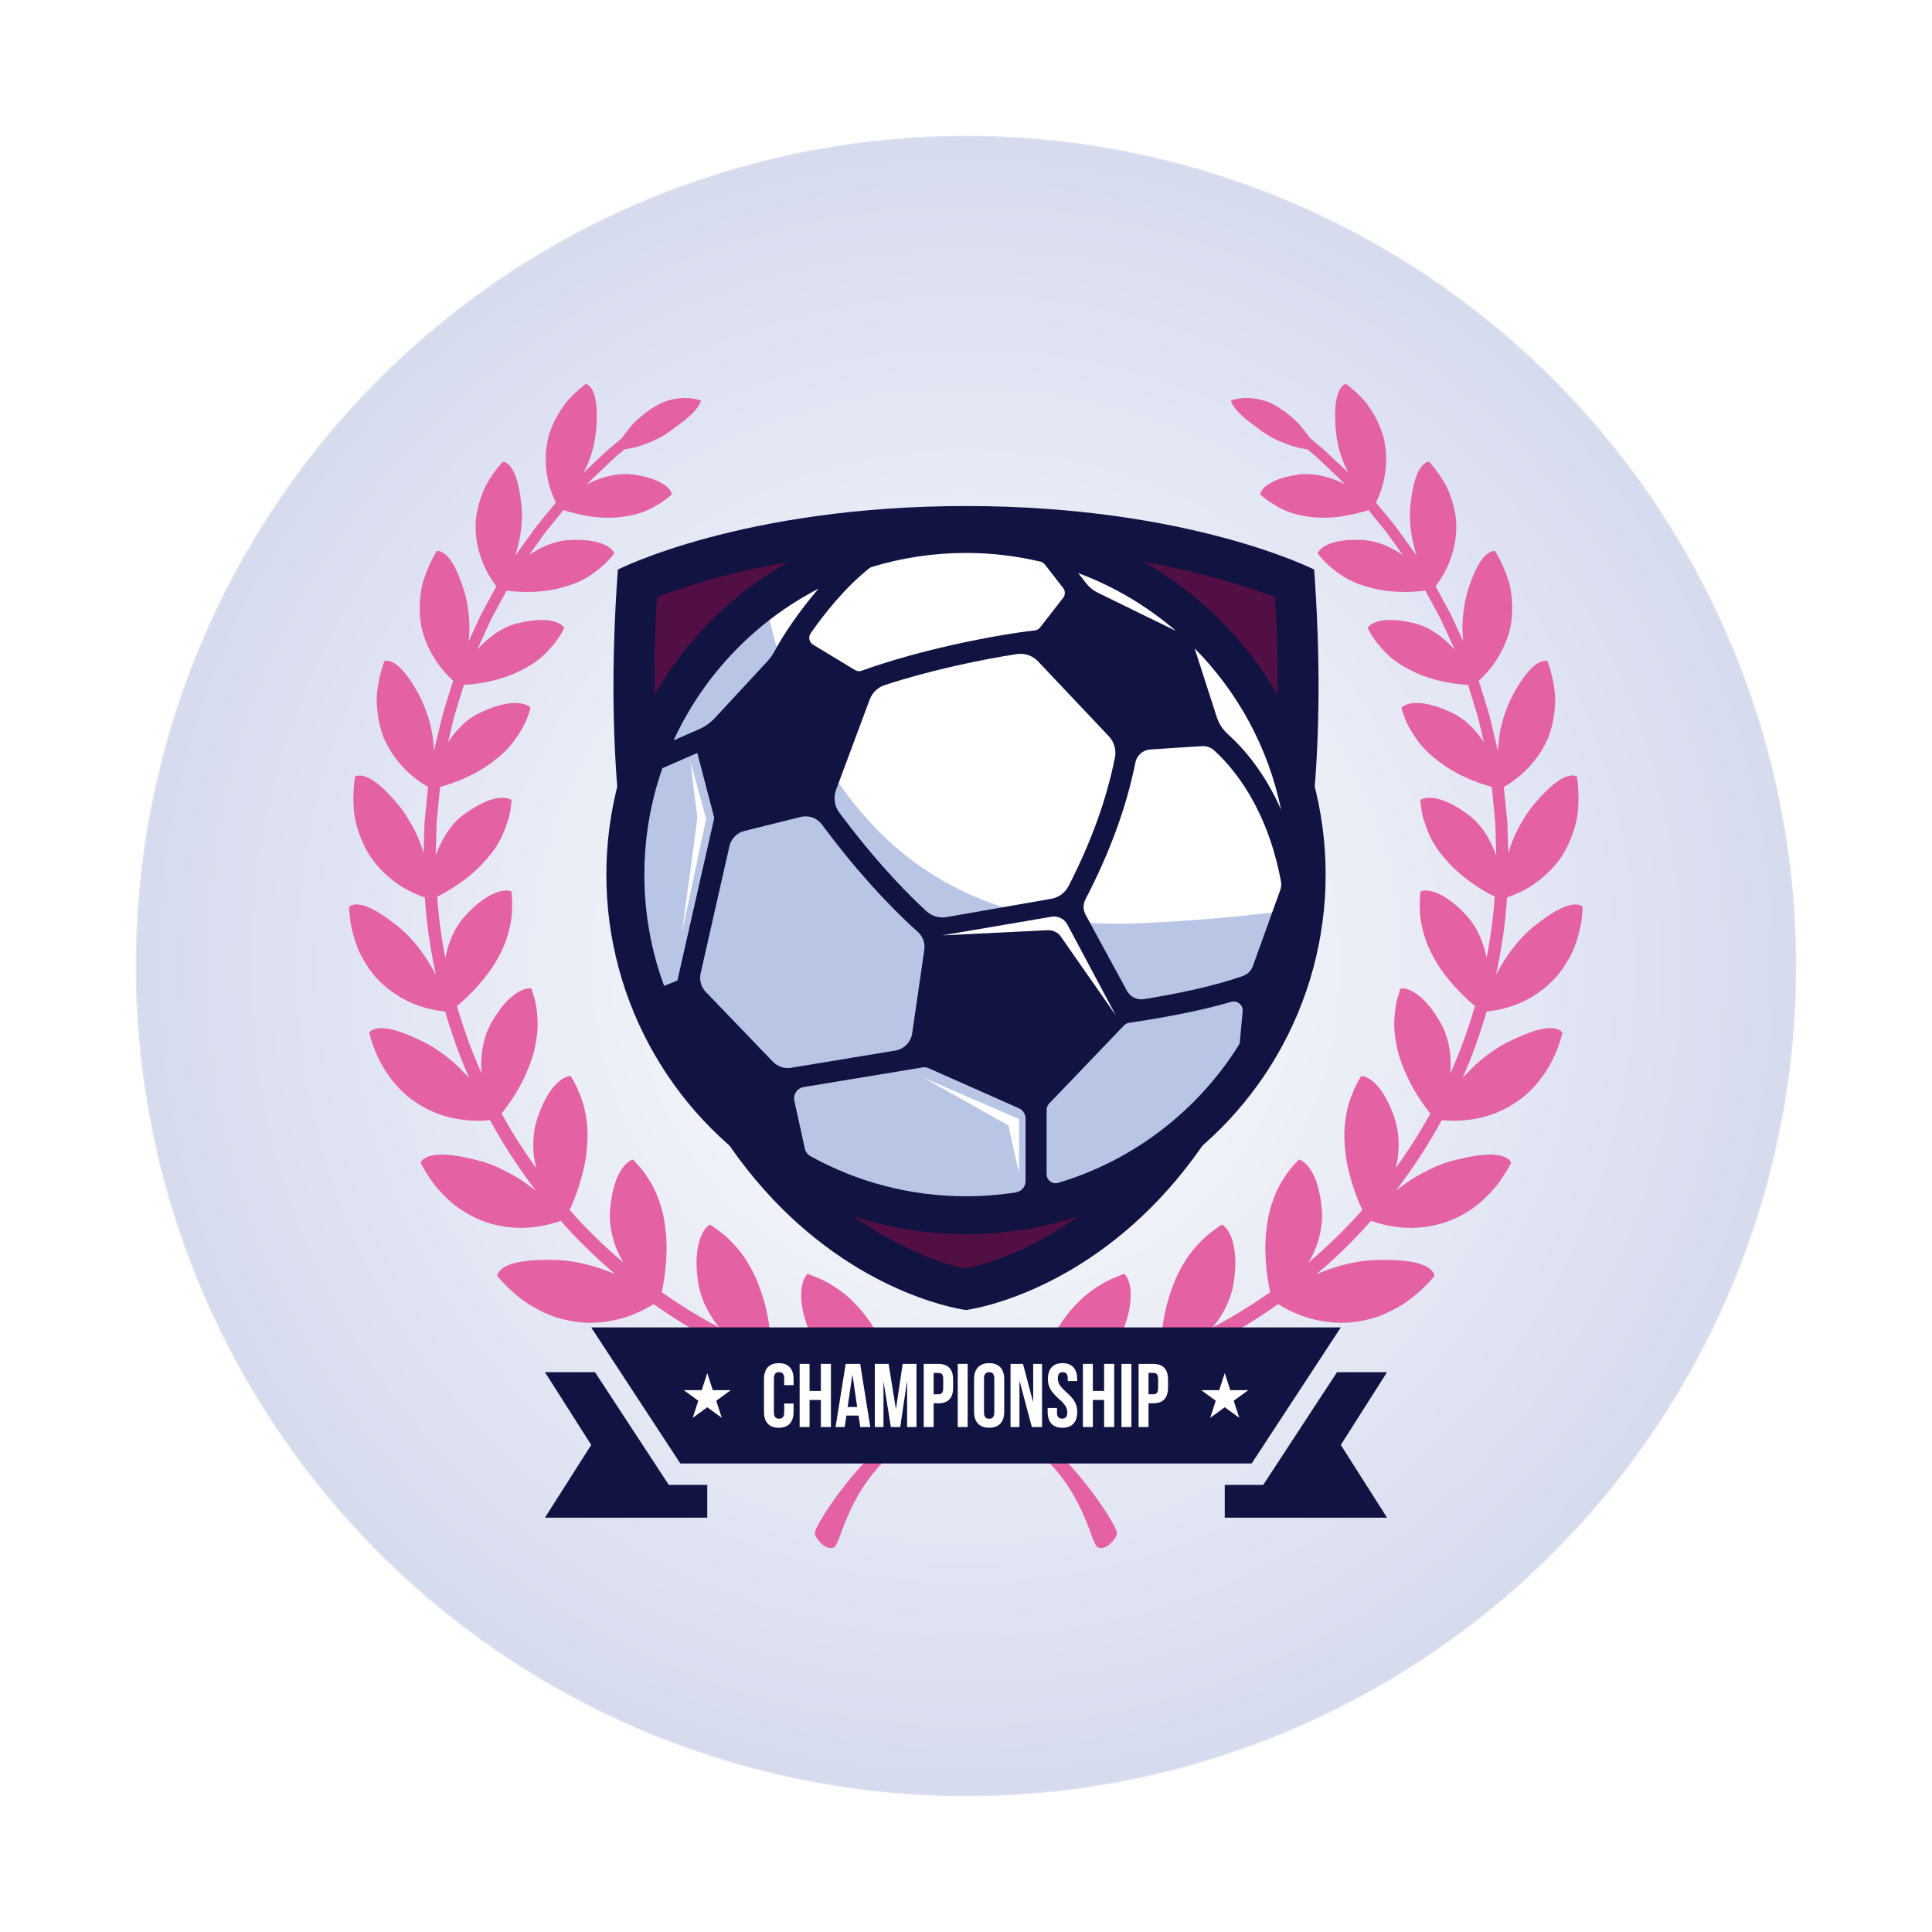 <?xml version="1.0" encoding="utf-8"?>
<!-- Generator: Adobe Illustrator 27.0.0, SVG Export Plug-In . SVG Version: 6.00 Build 0)  -->
<svg version="1.1" id="Layer_1" xmlns="http://www.w3.org/2000/svg" xmlns:xlink="http://www.w3.org/1999/xlink" x="0px" y="0px"
	 viewBox="0 0 2000 2000" style="enable-background:new 0 0 2000 2000;" xml:space="preserve">
<style type="text/css">
	.st0{filter:url(#Adobe_OpacityMaskFilter);}
	.st1{fill:#F1F2F2;}
	.st2{mask:url(#XMLID_00000138551194349646438650000004139022197250179771_);}
	.st3{fill:url(#XMLID_00000057863949122907894010000014455026107102611102_);}
	.st4{fill:#E461A4;}
	.st5{fill:#111342;}
	.st6{fill:#520F43;}
	.st7{fill:#FFFFFF;}
	.st8{fill:#B9C5E5;}
</style>
<defs>
	<filter id="Adobe_OpacityMaskFilter" filterUnits="userSpaceOnUse" x="0" y="0" width="2000" height="2000">
		<feColorMatrix  type="matrix" values="1 0 0 0 0  0 1 0 0 0  0 0 1 0 0  0 0 0 1 0"/>
	</filter>
</defs>
<mask maskUnits="userSpaceOnUse" x="0" y="0" width="2000" height="2000" id="XMLID_00000122706891344375840080000002059270860027855290_">
	<g class="st0">
		<circle class="st1" cx="1000" cy="1000" r="859.3"/>
	</g>
</mask>
<g id="XMLID_2529_" style="mask:url(#XMLID_00000122706891344375840080000002059270860027855290_);">
	
		<radialGradient id="XMLID_00000015321784334280831830000014678785188926752691_" cx="1000" cy="1000" r="1152.86" gradientUnits="userSpaceOnUse">
		<stop  offset="0" style="stop-color:#FFFFFF"/>
		<stop  offset="1" style="stop-color:#C8CEE8"/>
	</radialGradient>
	
		<rect id="XMLID_2428_" style="fill:url(#XMLID_00000015321784334280831830000014678785188926752691_);" width="2000" height="2000"/>
	<g id="XMLID_1662_">
		<path id="XMLID_1738_" class="st4" d="M1627.74,936.5c-3.88,0.53-8.94,2.14-15.38,5.62c-6.45,3.46-14.14,8.82-24.06,16.49
			c-18.46,14.99-31.24,34.39-39.62,50.56c4.26-19.62,7.52-39.37,9.67-59.1c0.75-7.02,1.26-14.05,1.76-21.06
			c2-0.67,4.33-1.52,6.99-2.61c4.17-1.72,9.06-4,14.31-7.01c5.12-3.02,10.53-6.76,15.97-11.39c5.43-4.63,10.84-10.14,15.9-16.68
			c4.95-6.53,9.07-14.08,12.66-22.73c1.76-4.32,3.33-8.92,4.66-13.78c1.33-4.87,2.51-10.01,2.87-15.4
			c0.98-10.79,0.75-22.67-1.04-35.48c0,0-3.58-2.58-10.98,0.08c-7.43,2.58-18.66,10.67-34.34,29.72c-2.72,3.29-5.18,6.69-7.4,10.13
			c-1.11,1.72-2.16,3.46-3.15,5.21c-1.08,1.75-2.14,3.52-3.13,5.28c-3.97,7.07-7.1,14.2-9.56,21.07c-0.85,2.54-1.64,5.03-2.41,7.49
			c-0.31-9.27-0.63-18.5-0.94-27.66c-0.02-5.19-0.77-10.31-1.24-15.42c-0.52-5.11-1.04-10.21-1.55-15.28l-0.77-7.59
			c-0.08-0.77-0.16-1.55-0.24-2.32c2.06-1.14,4.85-2.75,7.93-4.9c6.89-4.76,15.87-12.14,24.18-22.77
			c4.16-5.31,8.15-11.44,11.62-18.43c1.82-3.51,3.17-7.17,4.4-11.06c1.23-3.89,2.27-7.99,3.08-12.3c1.55-8.6,2.52-18.16,1.62-28.32
			c-1.1-10.1-3.52-20.97-7.54-32.41c0,0-3.78-1.73-10.13,2.07c-6.38,3.72-15.26,13.2-26.18,33.65
			c-7.17,13.95-11.82,29.03-13.69,42.55c-0.61,5.1-1.13,10.05-1.54,14.71c-0.77-4.08-1.61-8.13-2.68-12.1
			c-2.34-9.53-4.43-19.02-6.92-28.28c-2.85-9.16-5.66-18.21-8.44-27.14c-0.54-1.73-1.09-3.45-1.63-5.17
			c1.46-1.29,3.12-2.82,4.86-4.64c5.83-5.99,13.2-14.95,19.27-26.95c3.04-6,5.75-12.77,7.79-20.27c1.99-7.48,2.76-15.49,2.74-24.26
			c-0.04-4.37-0.35-8.91-0.96-13.6c-0.64-4.67-1.42-9.58-3.05-14.35c-3.04-9.66-7.51-19.82-13.67-30.22c0,0-4.03-0.94-9.52,4.03
			c-5.53,4.91-12.39,15.94-19.11,38.11c-1.17,3.84-2.08,7.66-2.75,11.46c-0.35,1.9-0.59,3.77-0.87,5.67
			c-0.32,1.92-0.58,3.83-0.8,5.72c-0.87,7.57-0.98,14.88-0.6,21.73c0.18,2.23,0.37,4.41,0.57,6.56c-0.71-1.51-1.43-3.01-2.1-4.52
			c-3.7-7.98-7.33-15.83-10.9-23.53c-4.05-7.46-8.03-14.78-11.92-21.95c-1.28-2.31-2.52-4.62-3.77-6.9
			c1.36-1.72,3.09-4.02,5.02-6.94c4.27-6.61,9.43-16.24,12.85-28.43c3.37-12.13,5.39-27.13,1.86-43.03
			c-1.63-8.03-4.36-16.47-8.44-25.13c-4.47-8.36-10.39-16.87-17.89-25.34c0,0-3.9-0.16-8.13,5.36c-4.27,5.47-8.74,16.78-11.05,38.36
			c-2.33,19.98,1.64,38.97,6.39,53.94c-0.39-0.61-0.79-1.25-1.17-1.86c-4.35-6.03-8.58-11.91-12.7-17.62
			c-2.06-2.85-4.1-5.67-6.1-8.44c-1.01-1.38-1.97-2.78-3.01-4.1c-1.07-1.3-2.13-2.59-3.19-3.87c-4.22-5.11-8.3-10.06-12.24-14.84
			c-1.28-1.56-2.54-3.09-3.8-4.61c0.78-1.57,1.65-3.4,2.56-5.53c3.26-7.48,6.37-17.67,7.57-30.25c0.57-6.26,0.59-13.07-0.23-20.28
			c-0.42-3.6-1.01-7.33-1.91-11.08c-1-3.65-2.26-7.37-3.8-11.14c-3.08-7.54-7.32-15.28-12.94-22.99c-2.72-3.95-6.23-7.4-9.89-11.04
			c-3.71-3.58-7.8-7.11-12.28-10.55c0,0-3.87,0.57-7.01,6.77c-3.19,6.15-5.49,18.06-3.78,39.6c0.69,7.34,1.77,14.9,3.69,21.7
			c1.86,6.87,4.32,13.26,7.04,19.08c0.81,1.63,1.6,3.25,2.37,4.85c-0.31-0.32-0.63-0.66-0.94-0.97
			c-6.94-6.51-13.13-12.33-18.52-17.39c-2.72-2.5-5.13-4.94-7.54-6.94c-2.42-2-4.61-3.81-6.58-5.43c-2.35-1.94-4.32-3.57-6-4.96
			c-1.82-2.66-3.96-5.61-6.43-8.73c-1.5-1.89-3.11-3.84-4.84-5.81c-1.79-1.89-3.75-3.71-5.78-5.56c-4.08-3.67-8.59-7.27-13.45-10.48
			c-4.89-3.17-9.94-6.21-15.67-7.93c-11.28-3.71-23.48-4.7-35.65-0.57c0,0,0.08,2.69,4.02,7.87c1.97,2.59,4.9,5.8,9.26,9.6
			c2.18,1.9,4.72,3.95,7.68,6.14c3.02,2.1,6.24,4.68,9.93,7.44c7.4,5.48,14.73,9.28,21.64,11.98c6.82,2.81,12.92,4.89,18.37,6.03
			c2.94,0.65,5.6,1.07,7.96,1.36c0.66,0.55,1.32,1.1,2.05,1.7c1.92,1.6,4.07,3.39,6.43,5.35s4.71,4.38,7.37,6.84
			c5.27,4.98,11.32,10.71,18.1,17.13c1.77,1.8,3.57,3.69,5.4,5.63c-0.61-0.35-1.21-0.71-1.84-1.05c-1.26-0.68-2.51-1.38-3.86-2
			c-1.37-0.59-2.78-1.17-4.21-1.72c-11.5-4.38-24.57-7.41-38.24-5.73c-20.16,2.88-29.8,8.31-34.85,12.67
			c-4.99,4.4-5.23,7.86-5.23,7.86c3.13,2.83,6.31,5.31,9.53,7.47c1.61,1.08,3.24,2.08,4.87,3.01c1.61,0.96,3.12,1.96,4.71,2.83
			c6.28,3.53,12.74,5.95,19.25,7.56c3.24,0.82,6.56,1.37,9.75,1.87c3.13,0.56,6.26,0.95,9.36,1.18c6.21,0.48,12.31,0.37,18.12-0.1
			c11.55-0.89,22.15-3.42,29.34-5.33c2.91-0.8,5.34-1.57,7.25-2.23c1.06,1.3,2.13,2.61,3.21,3.94c3.85,4.7,7.83,9.57,11.94,14.6
			c1.03,1.26,2.07,2.52,3.11,3.8c1.02,1.3,1.95,2.68,2.94,4.03c1.95,2.72,3.93,5.49,5.95,8.3c2.81,3.93,5.7,7.97,8.62,12.05
			c-11.57-8.16-26.21-15.01-42.76-15.76c-21.47-0.9-32.49,2.97-38.56,6.59c-6.02,3.68-6.94,7.27-6.94,7.27
			c5.36,7.17,11.21,12.87,17.44,17.46c5.98,4.78,12.05,8.66,18.52,11.58c3.21,1.47,6.48,2.73,9.78,3.82
			c1.65,0.54,3.3,1.04,4.96,1.49c1.6,0.49,3.17,0.97,4.76,1.39c6.34,1.7,12.7,2.77,18.83,3.41c12.25,1.28,23.54,0.84,31.74,0.05
			c2.02-0.17,3.84-0.37,5.45-0.58c1.42,2.57,2.8,5.19,4.24,7.81c3.79,7.04,7.65,14.22,11.59,21.54c3.46,7.56,6.99,15.26,10.58,23.09
			c1.26,2.87,2.62,5.73,3.89,8.64c-2.13-2.48-4.48-4.94-7.12-7.29c-9.61-8.81-20.96-17.03-35.67-20.3
			c-20.87-4.92-32.41-3.2-39.05-0.8c-6.6,2.47-8.2,5.81-8.2,5.81c3.85,8.01,8.48,14.66,13.7,20.31c4.97,5.77,10.13,10.73,15.92,14.8
			c2.86,2.05,5.82,3.9,8.84,5.59c3.03,1.68,6.13,3.19,9,4.65c5.88,2.87,11.91,5.14,17.79,6.94c11.76,3.6,22.91,5.35,31.11,6.17
			c3.04,0.29,5.55,0.49,7.59,0.61c0.47,1.52,0.94,3.04,1.42,4.57c2.68,8.75,5.4,17.62,8.15,26.59c2.4,9.07,4.39,18.37,6.65,27.7
			c0.02,0.06,0.03,0.13,0.04,0.19c-0.58-0.84-1.13-1.68-1.76-2.51c-4.04-5.66-8.73-11.23-14.12-16.21
			c-1.35-1.25-2.73-2.46-4.18-3.62c-1.54-1.14-3.11-2.24-4.74-3.28c-3.24-2.09-6.66-3.99-10.26-5.62
			c-20.71-9.36-33.04-9.83-40.44-8.64c-7.38,1.27-9.73,4.44-9.73,4.44c2.34,9.12,5.76,16.96,10.01,23.89
			c2.24,3.43,4.21,6.76,6.44,9.86c2.23,3.1,4.64,5.99,7.2,8.7c5.04,5.43,10.91,10.09,16.52,14.27c5.52,4.2,11.32,7.8,17.06,10.89
			c11.49,6.18,22.75,10.32,31.11,12.88c1.94,0.58,3.66,1.08,5.21,1.51c0.15,1.26,0.27,2.53,0.38,3.8l0.72,7.43
			c0.48,4.96,0.97,9.95,1.46,14.95c0.43,5.01,1.16,10.01,1.15,15.09c0.29,9.88,0.59,19.82,0.89,29.83
			c-0.99-2.89-2.14-5.82-3.54-8.77c-5.75-12.58-13.53-25.29-26.62-34.48c-18.44-13.32-30.44-16.28-37.94-16.62
			c-7.48-0.26-10.42,2.36-10.42,2.36c0.48,9.35,2.28,17.69,5.07,25.31c2.57,7.63,5.51,14.58,9.52,20.91
			c3.84,6.33,8.71,12.08,13.3,17.3c4.61,5.22,9.61,9.92,14.65,14.11c5.03,4.19,10.15,7.87,14.88,11.02c4.63,3.15,9,5.78,12.76,7.87
			c2.58,1.44,4.84,2.6,6.74,3.54c-0.52,6.76-1.03,13.54-1.78,20.31c-1.63,14.43-3.89,28.86-6.67,43.24
			c-2.77-15.01-8.79-31.02-20.78-44c-2-2.22-3.9-4.25-5.79-6.1c-1.95-1.86-3.83-3.54-5.63-5.06c-3.61-3.04-6.93-5.46-9.96-7.38
			c-6.07-3.85-11.01-5.76-14.9-6.68c-7.78-1.82-11.33,0.29-11.33,0.29c-0.61,4.92-0.82,9.64-0.69,14.2
			c-0.07,4.53,0.1,8.89,0.63,13.11c0.52,4.22,1.35,8.31,2.41,12.27c0.86,3.92,1.98,7.73,3.32,11.42
			c5.62,14.79,13.44,27.61,22.21,38.53c2.18,2.72,4.4,5.32,6.6,7.77c2.12,2.43,4.23,4.73,6.31,6.87c4.15,4.29,8.14,7.99,11.6,11
			c1.45,1.26,2.79,2.38,4.03,3.39c-2.98,10.24-6.24,20.4-9.81,30.46c-4.7,13.45-10.03,26.66-15.84,39.63
			c0.27-2.85,0.49-5.76,0.6-8.73c-0.2-14.72-2.55-30.51-11.11-44.94c-6.06-10.42-11.52-17.48-16.73-22.58
			c-5.17-5.06-9.61-8-13.22-9.73c-7.23-3.45-11.1-2.16-11.1-2.16c-0.79,2.32-1.39,4.64-2.06,6.89c-0.7,2.24-1.3,4.45-1.81,6.64
			c-1.01,4.38-1.64,8.69-1.96,12.92c-0.79,8.41-0.74,16.39,0.49,24.23c0.65,3.93,1.23,7.68,2.07,11.38
			c0.83,3.7,1.86,7.33,3.03,10.88c2.35,7.1,5.31,13.89,8.18,20.04c5.92,12.4,12.92,22.99,18.45,30.42c1.74,2.33,3.26,4.28,4.58,5.93
			c-6.16,11.12-12.63,22.02-19.46,32.61c-5.29,8.18-10.79,16.19-16.44,24.03c0.07-0.3,0.16-0.59,0.23-0.9
			c3.85-15.06,4.22-32.74-0.87-49.45c-8.1-24.46-17.2-35.03-23.84-40.29c-6.71-5.18-11.09-4.76-11.09-4.76
			c-2.82,4.38-5.17,8.74-7.11,13.11c-0.98,2.18-1.81,4.38-2.64,6.53c-0.89,2.12-1.68,4.23-2.38,6.35
			c-2.81,8.47-4.08,17.06-4.98,25.19c-0.37,4.12-0.48,8.23-0.39,12.3c0.13,4.1,0.39,8.12,0.69,11.99c0.69,7.8,2.06,15.42,3.8,22.62
			c1.81,7.25,3.7,13.86,5.77,19.88c2.06,6.01,4.22,11.38,6.19,15.85c0.76,1.72,1.47,3.27,2.16,4.71
			c-8.53,9.66-17.31,18.96-26.36,27.78c-9.57,9.36-19.37,18.22-29.33,26.66c1.26-2.22,2.5-4.49,3.7-6.83
			c1.7-3.48,3.41-6.97,4.72-10.82c1.32-3.84,2.47-7.79,3.38-11.83c1.8-8.11,2.78-16.43,1.94-25.33c-1.09-12.77-3.3-22.17-5.83-29.27
			c-2.58-7.12-5.61-12.03-8.27-15.32c-5.39-6.6-9.67-7.13-9.67-7.13c-3.49,3.81-6.99,7.28-9.83,11.08c-2.95,3.7-5.31,7.7-7.7,11.42
			c-4.75,7.45-7.89,15.53-10.51,23.31c-2.62,7.77-4.24,15.75-5.18,23.69c-1.1,7.73-1.54,15.39-1.5,22.76
			c0.15,14.85,1.76,27.97,3.52,37.55c0.52,2.84,1.05,5.3,1.54,7.44c-6.82,4.8-13.66,9.42-20.52,13.81
			c-13.05,8.35-26.14,15.89-39.15,22.77c10.48-12.76,19.33-28.78,21.98-47.33c1-6.69,1.48-12.58,1.61-17.79
			c0.09-5.25-0.25-9.94-0.76-13.95c-1.05-8.05-2.96-13.73-4.96-17.78c-4.02-8.08-8.35-9.69-8.35-9.69
			c-9.04,6.13-16.95,12.09-23.32,19.11c-6.5,6.81-11.97,13.83-16.33,21.58c-4.54,7.4-8.2,15.11-11.1,23.06
			c-1.43,4.01-2.76,7.89-3.96,11.71c-1.18,3.85-2.21,7.69-3.1,11.48c-1.78,7.59-3.03,14.97-3.89,21.77
			c-0.91,6.67-1.46,12.73-1.74,17.9c-0.1,1.77-0.16,3.39-0.2,4.93c-2.94,1.15-5.88,2.29-8.77,3.42c-3.62,1.42-7.18,2.85-10.81,3.98
			c-7.2,2.41-14.24,4.76-21.11,7.05c-13.01,3.62-25.3,7.28-37.17,9.84c1.91-1.23,3.82-2.51,5.72-3.87c3.34-2.3,6.57-5.07,9.68-8.03
			c3.12-2.95,6.13-6.09,8.95-9.42c2.81-3.39,5.5-6.77,7.82-10.72c2.33-3.91,4.42-8.02,6.19-12.33c5.13-12.5,7.57-22.32,8.45-30.51
			c0.91-8.07,0.43-14.04-0.53-18.46c-1.95-8.82-5.73-11.43-5.73-11.43c-2.56,0.87-5.02,1.83-7.4,2.85c-2.38,1.02-4.75,1.87-7,2.93
			c-4.51,2.06-8.7,4.4-12.61,7c-7.91,4.91-14.85,10.45-20.93,16.88c-6.18,6-11.57,12.62-16.3,19.6c-2.35,3.54-4.58,6.98-6.67,10.38
			c-2.08,3.43-4.01,6.91-5.8,10.36c-3.58,6.91-6.59,13.76-9.09,20.14c-2.51,6.31-4.54,11.99-6.08,16.95
			c-0.86,2.72-1.55,5.15-2.13,7.29c-0.14,0.02-0.29,0.03-0.43,0.05c-5.07,0.63-9.91,1.22-14.51,1.79
			c-9.21,0.86-17.47,1.31-24.63,1.88c-0.43,0.03-0.82,0.06-1.24,0.09c-6.54,0.65-17.62,2.25-29.05,6.13
			c-17.04-4.81-30.1-6.17-33.88-6.49c-6.3-0.45-13.31-0.89-21.03-1.61c-4.59-0.57-9.43-1.16-14.51-1.79
			c-0.14-0.02-0.29-0.04-0.43-0.05c-0.58-2.14-1.27-4.57-2.13-7.29c-1.54-4.95-3.57-10.63-6.08-16.95
			c-2.5-6.38-5.51-13.23-9.09-20.14c-1.79-3.46-3.72-6.93-5.8-10.36c-2.09-3.4-4.32-6.84-6.67-10.38
			c-4.73-6.98-10.12-13.59-16.3-19.6c-6.07-6.43-13.02-11.97-20.93-16.88c-3.91-2.59-8.1-4.94-12.61-7c-2.25-1.06-4.62-1.92-7-2.93
			c-2.37-1.03-4.84-1.98-7.4-2.85c0,0-3.78,2.61-5.73,11.43c-0.96,4.41-1.44,10.39-0.53,18.46c0.88,8.19,3.32,18.01,8.45,30.51
			c1.77,4.31,3.85,8.41,6.19,12.33c2.32,3.95,5.01,7.34,7.82,10.72c2.82,3.34,5.83,6.48,8.95,9.42c3.12,2.96,6.34,5.73,9.68,8.03
			c1.9,1.36,3.81,2.63,5.72,3.87c-11.87-2.57-24.16-6.22-37.17-9.84c-6.86-2.29-13.9-4.64-21.11-7.05
			c-3.63-1.13-7.2-2.57-10.81-3.98c-2.89-1.13-5.83-2.27-8.77-3.42c-0.05-1.54-0.1-3.15-0.2-4.93c-0.28-5.17-0.82-11.23-1.74-17.9
			c-0.86-6.8-2.11-14.18-3.89-21.77c-0.89-3.79-1.92-7.64-3.1-11.48c-1.2-3.82-2.53-7.69-3.96-11.71
			c-2.9-7.94-6.55-15.66-11.1-23.06c-4.36-7.75-9.83-14.77-16.33-21.58c-6.37-7.02-14.28-12.99-23.32-19.11c0,0-4.33,1.61-8.35,9.69
			c-2,4.05-3.91,9.73-4.96,17.78c-0.51,4.01-0.85,8.7-0.76,13.95c0.13,5.2,0.61,11.09,1.61,17.79c2.65,18.55,11.5,34.58,21.98,47.33
			c-13.01-6.88-26.1-14.42-39.15-22.77c-6.86-4.38-13.7-9.01-20.52-13.81c0.49-2.14,1.02-4.61,1.54-7.44
			c1.76-9.58,3.37-22.7,3.52-37.55c0.04-7.38-0.4-15.03-1.5-22.76c-0.94-7.94-2.56-15.92-5.18-23.69
			c-2.62-7.78-5.76-15.87-10.51-23.31c-2.38-3.72-4.74-7.72-7.7-11.42c-2.84-3.81-6.35-7.28-9.83-11.08c0,0-4.28,0.53-9.67,7.13
			c-2.66,3.29-5.68,8.19-8.27,15.32c-2.54,7.1-4.74,16.5-5.83,29.27c-0.85,8.9,0.14,17.22,1.94,25.33c0.91,4.04,2.05,8,3.38,11.83
			c1.31,3.85,3.02,7.34,4.72,10.82c1.2,2.34,2.44,4.6,3.7,6.83c-9.95-8.44-19.76-17.3-29.32-26.66
			c-9.05-8.82-17.83-18.12-26.36-27.78c0.69-1.44,1.4-2.99,2.16-4.71c1.97-4.47,4.13-9.84,6.19-15.85
			c2.06-6.02,3.96-12.62,5.77-19.88c1.74-7.2,3.11-14.82,3.8-22.62c0.3-3.87,0.56-7.89,0.69-11.99c0.1-4.08-0.02-8.19-0.39-12.3
			c-0.9-8.13-2.16-16.73-4.98-25.19c-0.7-2.12-1.49-4.24-2.38-6.35c-0.82-2.15-1.66-4.36-2.64-6.53c-1.94-4.36-4.29-8.73-7.11-13.11
			c0,0-4.37-0.42-11.09,4.76c-6.64,5.27-15.74,15.84-23.84,40.29c-5.09,16.72-4.72,34.39-0.87,49.45c0.07,0.3,0.16,0.59,0.23,0.9
			c-5.65-7.84-11.14-15.85-16.44-24.03c-6.83-10.59-13.3-21.49-19.46-32.61c1.32-1.65,2.84-3.6,4.58-5.93
			c5.53-7.44,12.53-18.02,18.45-30.42c2.86-6.16,5.82-12.94,8.18-20.04c1.17-3.55,2.2-7.18,3.03-10.88
			c0.84-3.7,1.42-7.45,2.07-11.38c1.23-7.83,1.28-15.82,0.49-24.23c-0.31-4.24-0.95-8.54-1.96-12.92c-0.51-2.19-1.1-4.4-1.81-6.64
			c-0.67-2.25-1.26-4.57-2.06-6.89c0,0-3.87-1.29-11.1,2.16c-3.61,1.74-8.06,4.67-13.22,9.73c-5.22,5.09-10.67,12.15-16.73,22.58
			c-8.55,14.44-10.91,30.22-11.11,44.94c0.11,2.97,0.33,5.88,0.6,8.73c-5.8-12.97-11.13-26.18-15.84-39.63
			c-3.56-10.06-6.83-20.22-9.81-30.46c1.25-1.01,2.58-2.13,4.03-3.39c3.47-3.01,7.45-6.71,11.6-11c2.08-2.15,4.19-4.44,6.31-6.87
			c2.2-2.45,4.43-5.05,6.6-7.77c8.76-10.92,16.58-23.73,22.21-38.53c1.34-3.69,2.46-7.49,3.32-11.42c1.07-3.96,1.9-8.04,2.41-12.27
			c0.53-4.22,0.7-8.58,0.63-13.11c0.13-4.56-0.08-9.28-0.69-14.2c0,0-3.55-2.11-11.33-0.29c-3.89,0.92-8.83,2.83-14.9,6.68
			c-3.04,1.93-6.35,4.34-9.96,7.38c-1.8,1.52-3.68,3.2-5.63,5.06c-1.89,1.85-3.79,3.87-5.79,6.1c-11.99,12.99-18.01,28.99-20.78,44
			c-2.79-14.38-5.04-28.81-6.67-43.24c-0.75-6.77-1.27-13.55-1.78-20.31c1.9-0.94,4.17-2.1,6.74-3.54c3.76-2.1,8.13-4.73,12.76-7.87
			c4.73-3.15,9.85-6.83,14.88-11.02c5.04-4.19,10.04-8.89,14.65-14.11c4.59-5.23,9.46-10.97,13.3-17.3
			c4.01-6.33,6.94-13.28,9.52-20.91c2.79-7.61,4.59-15.96,5.07-25.31c0,0-2.94-2.61-10.42-2.36c-7.49,0.34-19.5,3.3-37.94,16.62
			c-13.09,9.19-20.88,21.9-26.62,34.48c-1.4,2.95-2.55,5.88-3.54,8.77c0.3-10,0.6-19.95,0.89-29.83
			c-0.01-5.07,0.72-10.08,1.15-15.09c0.49-5,0.97-9.99,1.46-14.95l0.72-7.43c0.12-1.27,0.23-2.54,0.38-3.8
			c1.55-0.43,3.27-0.93,5.21-1.51c8.37-2.56,19.63-6.7,31.12-12.88c5.74-3.09,11.54-6.69,17.06-10.89
			c5.6-4.18,11.48-8.84,16.52-14.27c2.55-2.71,4.96-5.6,7.2-8.7c2.23-3.1,4.2-6.43,6.44-9.86c4.25-6.93,7.68-14.78,10.01-23.89
			c0,0-2.35-3.17-9.73-4.44c-7.4-1.19-19.73-0.72-40.44,8.64c-3.6,1.64-7.02,3.53-10.26,5.62c-1.62,1.05-3.2,2.14-4.74,3.28
			c-1.46,1.16-2.83,2.38-4.18,3.62c-5.39,4.99-10.08,10.55-14.12,16.21c-0.62,0.83-1.18,1.67-1.76,2.51
			c0.02-0.06,0.03-0.13,0.04-0.19c2.26-9.33,4.25-18.63,6.65-27.7c2.75-8.98,5.47-17.84,8.15-26.59c0.47-1.53,0.95-3.05,1.42-4.57
			c2.04-0.12,4.56-0.32,7.59-0.61c8.2-0.82,19.36-2.57,31.11-6.17c5.88-1.8,11.9-4.07,17.79-6.94c2.87-1.47,5.97-2.97,9-4.65
			c3.02-1.68,5.98-3.54,8.84-5.59c5.78-4.07,10.95-9.03,15.92-14.8c5.22-5.65,9.85-12.31,13.7-20.31c0,0-1.6-3.34-8.2-5.81
			c-6.64-2.4-18.18-4.13-39.05,0.8c-14.72,3.27-26.06,11.49-35.68,20.3c-2.65,2.35-4.99,4.81-7.12,7.29
			c1.27-2.91,2.62-5.77,3.89-8.64c3.59-7.83,7.12-15.53,10.58-23.09c3.94-7.32,7.8-14.51,11.59-21.54c1.44-2.62,2.82-5.24,4.24-7.81
			c1.6,0.2,3.43,0.4,5.45,0.58c8.2,0.79,19.49,1.23,31.74-0.05c6.12-0.64,12.49-1.71,18.83-3.41c1.59-0.42,3.16-0.9,4.76-1.39
			c1.66-0.46,3.31-0.95,4.96-1.49c3.29-1.08,6.56-2.35,9.78-3.82c6.47-2.92,12.55-6.8,18.52-11.58
			c6.23-4.59,12.08-10.28,17.44-17.46c0,0-0.92-3.6-6.94-7.27c-6.07-3.62-17.08-7.49-38.56-6.59c-16.54,0.75-31.19,7.6-42.76,15.76
			c2.92-4.09,5.81-8.12,8.62-12.05c2.01-2.81,3.99-5.57,5.95-8.3c0.99-1.35,1.91-2.74,2.94-4.03c1.05-1.28,2.08-2.54,3.11-3.8
			c4.12-5.03,8.1-9.9,11.94-14.6c1.08-1.33,2.15-2.64,3.21-3.94c1.91,0.65,4.34,1.43,7.25,2.23c7.2,1.91,17.79,4.45,29.34,5.33
			c5.81,0.47,11.91,0.58,18.12,0.1c3.1-0.24,6.23-0.62,9.36-1.18c3.19-0.5,6.51-1.05,9.75-1.87c6.51-1.61,12.98-4.03,19.25-7.56
			c1.58-0.87,3.1-1.87,4.71-2.83c1.63-0.93,3.26-1.93,4.87-3.01c3.23-2.16,6.41-4.63,9.53-7.47c0,0-0.23-3.46-5.23-7.86
			c-5.04-4.36-14.69-9.79-34.85-12.67c-13.67-1.68-26.75,1.35-38.24,5.73c-1.43,0.55-2.84,1.13-4.21,1.72
			c-1.34,0.62-2.6,1.32-3.86,2c-0.63,0.35-1.22,0.7-1.84,1.05c1.83-1.94,3.63-3.83,5.4-5.63c6.78-6.42,12.84-12.15,18.1-17.13
			c2.66-2.46,5.01-4.87,7.37-6.84c2.36-1.97,4.51-3.75,6.43-5.35c0.72-0.6,1.39-1.15,2.05-1.7c2.36-0.29,5.02-0.72,7.95-1.36
			c5.45-1.13,11.55-3.22,18.37-6.03c6.91-2.7,14.24-6.51,21.64-11.98c3.69-2.76,6.91-5.34,9.93-7.44c2.96-2.19,5.5-4.24,7.68-6.14
			c4.36-3.8,7.29-7.01,9.26-9.6c3.94-5.18,4.02-7.87,4.02-7.87c-12.17-4.12-24.37-3.14-35.65,0.57c-5.73,1.72-10.79,4.76-15.67,7.93
			c-4.85,3.22-9.36,6.81-13.45,10.48c-2.03,1.85-4,3.67-5.78,5.56c-1.72,1.97-3.34,3.92-4.84,5.81c-2.47,3.12-4.61,6.07-6.43,8.73
			c-1.68,1.39-3.66,3.02-6,4.96c-1.97,1.62-4.16,3.44-6.58,5.43c-2.41,2-4.81,4.44-7.54,6.94c-5.39,5.06-11.59,10.88-18.52,17.39
			c-0.31,0.31-0.63,0.65-0.94,0.97c0.78-1.61,1.56-3.23,2.37-4.85c2.72-5.82,5.17-12.21,7.04-19.08c1.92-6.8,3-14.36,3.69-21.7
			c1.71-21.54-0.59-33.45-3.78-39.6c-3.14-6.2-7.01-6.77-7.01-6.77c-4.48,3.44-8.57,6.97-12.28,10.55
			c-3.66,3.64-7.17,7.09-9.89,11.04c-5.62,7.71-9.86,15.45-12.94,22.99c-1.54,3.77-2.8,7.49-3.8,11.14
			c-0.9,3.75-1.5,7.48-1.91,11.08c-0.82,7.21-0.8,14.02-0.23,20.28c1.19,12.58,4.3,22.77,7.57,30.25c0.91,2.12,1.77,3.95,2.55,5.53
			c-1.26,1.52-2.52,3.05-3.8,4.61c-3.94,4.78-8.02,9.73-12.24,14.84c-1.05,1.28-2.12,2.57-3.19,3.87c-1.04,1.32-2,2.73-3.01,4.1
			c-2,2.77-4.04,5.58-6.1,8.44c-4.12,5.71-8.35,11.59-12.7,17.62c-0.39,0.61-0.78,1.24-1.17,1.86c4.75-14.96,8.72-33.95,6.39-53.94
			c-2.32-21.58-6.78-32.89-11.05-38.36c-4.23-5.52-8.13-5.36-8.13-5.36c-7.5,8.46-13.43,16.98-17.89,25.34
			c-4.08,8.66-6.81,17.1-8.44,25.13c-3.53,15.9-1.51,30.9,1.86,43.03c3.43,12.19,8.58,21.82,12.85,28.43
			c1.93,2.92,3.66,5.22,5.02,6.94c-1.25,2.28-2.49,4.59-3.77,6.9c-3.89,7.17-7.87,14.49-11.92,21.95c-3.57,7.7-7.2,15.55-10.9,23.53
			c-0.67,1.51-1.39,3.02-2.1,4.52c0.2-2.15,0.4-4.33,0.57-6.56c0.38-6.85,0.26-14.17-0.6-21.73c-0.22-1.89-0.48-3.8-0.8-5.72
			c-0.28-1.9-0.52-3.77-0.87-5.67c-0.68-3.79-1.58-7.62-2.75-11.46c-6.72-22.17-13.58-33.2-19.11-38.11
			c-5.49-4.98-9.52-4.03-9.52-4.03c-6.16,10.4-10.63,20.56-13.67,30.22c-1.63,4.78-2.41,9.68-3.05,14.35
			c-0.61,4.69-0.92,9.22-0.96,13.6c-0.02,8.78,0.75,16.78,2.74,24.26c2.04,7.51,4.75,14.27,7.79,20.27
			c6.08,12.01,13.45,20.96,19.27,26.95c1.75,1.81,3.4,3.35,4.86,4.64c-0.54,1.72-1.08,3.44-1.63,5.17
			c-2.78,8.93-5.59,17.98-8.44,27.14c-2.49,9.26-4.57,18.75-6.92,28.28c-1.08,3.98-1.92,8.03-2.68,12.1
			c-0.4-4.66-0.93-9.61-1.54-14.71c-1.87-13.52-6.51-28.6-13.69-42.55c-10.91-20.45-19.79-29.93-26.18-33.65
			c-6.36-3.8-10.13-2.07-10.13-2.07c-4.03,11.44-6.44,22.3-7.54,32.41c-0.9,10.16,0.07,19.71,1.62,28.32
			c0.81,4.31,1.86,8.41,3.08,12.3c1.23,3.89,2.58,7.54,4.4,11.06c3.47,6.99,7.46,13.12,11.62,18.43
			c8.32,10.63,17.3,18.01,24.18,22.77c3.08,2.15,5.87,3.76,7.93,4.9c-0.08,0.77-0.17,1.54-0.24,2.32l-0.77,7.59
			c-0.52,5.07-1.03,10.17-1.55,15.28c-0.47,5.12-1.22,10.24-1.24,15.42c-0.31,9.16-0.62,18.39-0.94,27.66
			c-0.76-2.46-1.56-4.94-2.41-7.49c-2.46-6.87-5.59-14-9.56-21.07c-0.99-1.77-2.05-3.53-3.13-5.28c-0.99-1.75-2.04-3.49-3.15-5.21
			c-2.22-3.45-4.68-6.84-7.4-10.13c-15.68-19.06-26.92-27.15-34.34-29.72c-7.41-2.66-10.98-0.08-10.98-0.08
			c-1.79,12.81-2.02,24.69-1.04,35.48c0.36,5.39,1.54,10.54,2.87,15.4c1.33,4.87,2.9,9.46,4.66,13.78
			c3.58,8.65,7.7,16.2,12.66,22.73c5.06,6.53,10.48,12.05,15.9,16.68c5.43,4.63,10.84,8.37,15.97,11.39
			c5.25,3.01,10.14,5.29,14.31,7.01c2.66,1.09,4.99,1.93,6.99,2.61c0.51,7.01,1.01,14.04,1.76,21.06
			c2.15,19.73,5.41,39.49,9.67,59.1c-8.39-16.17-21.16-35.57-39.62-50.56c-9.93-7.67-17.61-13.03-24.06-16.49
			c-6.44-3.48-11.5-5.09-15.38-5.62c-7.76-1.08-10.8,2.2-10.8,2.2c0.32,6.48,0.78,12.66,1.91,18.49c1.17,5.83,2.62,11.34,4.31,16.53
			c1.73,5.18,3.51,10.07,5.82,14.58c2.32,4.52,4.82,8.71,7.45,12.6c10.25,15.63,23.89,26,36.27,32.91c3.13,1.72,6.18,3.24,9.22,4.54
			c3.09,1.29,6.09,2.4,8.96,3.34c5.74,1.89,10.98,3.13,15.41,3.97c4.18,0.78,7.61,1.2,10.1,1.43c2.86,9.86,5.96,19.65,9.35,29.35
			c4.62,13.38,9.86,26.53,15.54,39.46c-1.98-2.17-4.04-4.36-6.27-6.53c-5.29-5.63-11.35-11.23-18.2-16.42
			c-1.71-1.3-3.48-2.57-5.29-3.81c-1.73-1.27-3.52-2.5-5.36-3.7c-3.68-2.39-7.56-4.63-11.66-6.67c-5.9-2.93-11.24-5.34-16.06-7.29
			c-4.83-1.95-8.89-3.5-12.64-4.6c-7.44-2.23-13.05-2.83-17.2-2.54c-8.31,0.54-10.76,4.64-10.76,4.64
			c6.72,27.02,19.72,46.9,34.06,60.73c1.78,1.74,3.58,3.39,5.39,4.96c1.9,1.53,3.8,2.98,5.71,4.34c3.82,2.73,7.66,5.14,11.48,7.25
			c7.65,4.22,15.1,7.33,22.59,9.35c14.78,4.14,27.94,4.82,37.41,4.51c3.2-0.1,5.99-0.34,8.32-0.6c6.25,11.39,12.82,22.55,19.75,33.4
			c8.71,13.58,17.91,26.73,27.55,39.38c-1.98-1.48-4.03-2.97-6.17-4.49c-2.89-2.17-5.96-4.33-9.22-6.45
			c-3.26-2.11-6.7-4.18-10.31-6.14c-1.8-0.98-3.66-1.94-5.54-2.88c-1.82-0.98-3.69-1.92-5.6-2.83c-7.63-3.64-15.94-6.7-24.88-8.78
			c-25.42-6.46-40-6.45-47.99-3.95c-8,2.39-9.43,6.92-9.43,6.92c6.52,12.29,13.62,22.88,21.82,31.28c4.01,4.26,8.1,8.1,12.22,11.55
			c4.17,3.42,8.59,6.29,12.88,8.88c17.06,10.49,34.79,14.42,49.88,15.46c7.5,0.56,14.76,0.1,21.11-0.67
			c6.37-0.78,11.96-1.95,16.59-3.15c4.48-1.17,8.04-2.36,10.55-3.28c8.23,9.3,16.67,18.29,25.37,26.83
			c10.09,9.95,20.44,19.37,30.95,28.32c-17.55-7.4-39.32-14.14-63.05-14.66c-13.93-0.34-24.92,0.42-33.07,1.64
			c-8.16,1.21-13.82,3.18-17.67,5.33c-7.73,4.28-8.23,9.37-8.23,9.37c4.6,5.85,9.62,10.88,14.67,15.43
			c5.04,4.56,10.09,8.66,15.18,12.24c10.5,6.83,20.78,11.99,30.91,15.35c10.26,3.22,20.1,4.96,29.32,5.6
			c9.32,0.51,18.16-0.27,26.12-1.59c8.01-1.38,15.13-3.29,21.54-5.69c6.41-2.39,11.9-4.99,16.39-7.39c3.11-1.66,5.71-3.21,7.82-4.54
			c6.89,4.89,13.8,9.6,20.74,14.07c20.03,12.93,40.16,24.09,59.96,33.68c-20.54-4.2-47.6-7.54-75.32-1.54
			c-4.44,0.97-8.49,1.96-12.24,2.95c20.56,10.32,34.82,30.94,38.08,54.72c7.03-0.06,13.72-0.63,19.98-1.69
			c9.16-1.54,17.69-4.48,25.15-7.6c7.49-3.19,14.06-6.83,19.7-10.5c5.7-3.82,10.47-7.65,14.3-11.03c3.84-3.41,6.75-6.36,8.69-8.47
			c2.12,0.84,4.25,1.68,6.35,2.5c3.71,1.47,7.38,2.96,11.1,4.14c7.4,2.51,14.63,4.95,21.67,7.34c14.32,4.05,27.83,8.18,40.82,10.89
			c0.19,0.05,0.38,0.08,0.57,0.13c-3.91,0.32-7.95,0.76-12.12,1.37c-17.42,2.09-36.85,6.7-55.44,15.53
			c-6.72,3.25-12.62,6.43-17.7,9.31c-5.05,2.8-9.33,5.49-12.93,8.04c-7.21,5.11-11.66,9.7-14.3,13.6
			c-5.31,7.79-3.28,12.82-3.28,12.82c29.25,13.01,56.57,14.84,79.06,11.56c22.72-3.83,40.78-12.66,54.58-23.36
			c6.89-5.24,12.69-10.71,17.52-15.97c4.84-5.29,8.74-10.59,11.78-15.05c2.17-3.22,3.9-6.06,5.24-8.4
			c5.15,0.65,10.06,1.28,14.73,1.87c9.48,0.92,17.97,1.43,25.34,2.03c1.84,0.14,3.62,0.28,5.32,0.41c1.3,0.03,2.53,0.07,3.75,0.1
			c-11.99,5.97-29.1,15.68-50.3,30.93c-43.38,31.21-85.53,96.88-83.99,103.37c1.55,6.49,11.83,17.43,19.53,14.19
			c7.7-3.24,11.76-51.48,57.56-94.86c27.35-25.9,58.58-41.27,79.31-49.46c20.74,8.19,51.97,23.56,79.31,49.46
			c45.81,43.37,49.86,91.61,57.56,94.86c7.7,3.24,17.99-7.7,19.53-14.19c1.55-6.49-40.61-72.16-83.99-103.37
			c-21.2-15.26-38.31-24.97-50.3-30.93c1.22-0.03,2.44-0.06,3.75-0.1c1.71-0.13,3.48-0.26,5.32-0.41
			c7.37-0.61,15.86-1.11,25.34-2.03c4.66-0.59,9.58-1.22,14.73-1.87c1.34,2.35,3.07,5.19,5.24,8.4c3.03,4.46,6.94,9.76,11.78,15.05
			c4.83,5.25,10.64,10.73,17.52,15.97c13.79,10.71,31.86,19.53,54.58,23.36c22.48,3.28,49.81,1.44,79.06-11.56
			c0,0,2.02-5.03-3.28-12.82c-2.64-3.9-7.09-8.49-14.3-13.6c-3.6-2.55-7.88-5.24-12.93-8.04c-5.08-2.89-10.99-6.06-17.7-9.31
			c-18.6-8.83-38.02-13.44-55.44-15.53c-4.17-0.61-8.21-1.05-12.12-1.37c0.19-0.05,0.38-0.08,0.57-0.13
			c13-2.7,26.51-6.83,40.82-10.89c7.05-2.39,14.28-4.83,21.68-7.34c3.73-1.18,7.39-2.66,11.1-4.14c2.09-0.83,4.23-1.67,6.34-2.5
			c1.94,2.1,4.85,5.06,8.69,8.47c3.83,3.38,8.59,7.21,14.3,11.03c5.64,3.67,12.21,7.31,19.7,10.5c7.46,3.12,15.99,6.06,25.15,7.6
			c7.63,1.29,15.91,1.87,24.69,1.63c-0.98-22.57,11.4-43.09,29.34-55.69c-2.6-0.64-5.31-1.28-8.21-1.92
			c-27.72-6-54.77-2.66-75.32,1.54c19.8-9.59,39.93-20.76,59.96-33.68c6.94-4.47,13.85-9.19,20.74-14.07
			c2.11,1.33,4.71,2.88,7.82,4.54c4.49,2.4,9.99,5,16.39,7.39c6.42,2.4,13.53,4.3,21.54,5.69c7.96,1.32,16.8,2.1,26.12,1.59
			c9.21-0.63,19.05-2.37,29.32-5.6c10.13-3.36,20.4-8.52,30.91-15.35c5.09-3.58,10.14-7.68,15.18-12.24
			c5.05-4.55,10.07-9.58,14.67-15.43c0,0-0.49-5.08-8.23-9.37c-3.86-2.15-9.51-4.12-17.67-5.33c-8.14-1.22-19.13-1.98-33.07-1.64
			c-23.74,0.52-45.5,7.27-63.05,14.66c10.51-8.95,20.86-18.37,30.95-28.32c8.7-8.54,17.15-17.53,25.37-26.83
			c2.51,0.92,6.07,2.11,10.55,3.28c4.63,1.2,10.22,2.37,16.59,3.15c6.35,0.76,13.6,1.23,21.11,0.67
			c15.09-1.04,32.83-4.97,49.88-15.46c4.28-2.6,8.71-5.47,12.88-8.88c4.12-3.45,8.21-7.29,12.22-11.55
			c8.21-8.4,15.31-18.99,21.82-31.28c0,0-1.42-4.53-9.43-6.92c-7.99-2.5-22.56-2.52-47.99,3.95c-8.94,2.08-17.25,5.14-24.88,8.78
			c-1.91,0.91-3.77,1.86-5.6,2.83c-1.88,0.94-3.74,1.89-5.54,2.88c-3.61,1.97-7.05,4.03-10.31,6.14c-3.26,2.11-6.33,4.28-9.22,6.45
			c-2.15,1.52-4.19,3.01-6.17,4.49c9.64-12.65,18.84-25.8,27.55-39.38c6.94-10.85,13.5-22.01,19.75-33.4
			c2.33,0.26,5.12,0.51,8.32,0.6c9.47,0.31,22.63-0.36,37.41-4.51c7.49-2.02,14.93-5.13,22.59-9.35c3.82-2.11,7.66-4.52,11.48-7.25
			c1.91-1.37,3.82-2.81,5.71-4.34c1.81-1.57,3.61-3.22,5.39-4.96c14.34-13.83,27.34-33.72,34.06-60.73c0,0-2.46-4.1-10.76-4.64
			c-4.15-0.28-9.76,0.31-17.2,2.54c-3.75,1.1-7.82,2.66-12.64,4.6c-4.82,1.95-10.16,4.37-16.06,7.29c-4.1,2.03-7.98,4.27-11.66,6.67
			c-1.84,1.2-3.62,2.43-5.36,3.7c-1.8,1.24-3.57,2.51-5.29,3.81c-6.85,5.19-12.91,10.79-18.2,16.42c-2.23,2.18-4.29,4.36-6.27,6.53
			c5.68-12.93,10.92-26.08,15.54-39.46c3.39-9.7,6.49-19.49,9.35-29.35c2.49-0.23,5.92-0.65,10.1-1.43
			c4.43-0.83,9.66-2.08,15.41-3.97c2.87-0.94,5.87-2.05,8.96-3.34c3.05-1.3,6.09-2.82,9.22-4.54c12.38-6.91,26.02-17.27,36.27-32.91
			c2.63-3.89,5.13-8.09,7.45-12.6c2.32-4.52,4.09-9.4,5.82-14.58c1.69-5.19,3.14-10.7,4.31-16.53c1.13-5.83,1.59-12.02,1.91-18.49
			C1638.54,938.71,1635.5,935.42,1627.74,936.5z"/>
		<path id="XMLID_1737_" class="st5" d="M1360.39,589.61c0,0-128.9-65.76-360.39-65.76s-360.39,65.76-360.39,65.76
			C587.45,1306.21,1000,1356.1,1000,1356.1S1412.55,1306.21,1360.39,589.61z"/>
		<path id="XMLID_1736_" class="st6" d="M1000,1313.26c-20.94-4.34-99.79-25.27-173.12-104.99
			c-50.42-54.82-88.73-126.55-113.86-213.2c-30.39-104.77-41.47-231.45-33-376.89c43.96-17,154.82-52.15,319.98-52.15
			c165.09,0,275.92,35.12,319.98,52.16c8.47,145.44-2.61,272.11-33,376.88c-25.13,86.64-63.44,158.37-113.86,213.2
			C1099.79,1287.99,1020.94,1308.93,1000,1313.26z"/>
		<g id="XMLID_1699_">
			<g id="XMLID_1701_">
				<circle id="XMLID_1735_" class="st5" cx="1000" cy="905.39" r="372.31"/>
				<g id="XMLID_1703_">
					<g id="XMLID_1733_">
						<circle id="XMLID_1734_" class="st7" cx="1000" cy="905.39" r="335.3"/>
					</g>
					<path id="XMLID_1732_" class="st8" d="M1333.25,942.52c-45.31,6.04-96.83,10.71-155.3,13.28
						c-266.21,11.71-353.67-193.65-381.88-316.56C716.2,700.54,664.7,796.94,664.7,905.39c0,185.18,150.12,335.3,335.3,335.3
						C1172.63,1240.69,1314.77,1110.23,1333.25,942.52z"/>
					<g id="XMLID_1730_">
						<polygon id="XMLID_1731_" class="st7" points="714.66,788.11 731.01,847.61 706.03,965.25 721.93,846.7 						"/>
					</g>
					<path id="XMLID_1704_" class="st5" d="M1000,550.61c-38.1,0-74.81,6.06-109.24,17.23l-0.07-0.1c-0.09,0.07-0.18,0.14-0.27,0.21
						C748.26,614.24,645.22,748,645.22,905.39c0,195.63,159.15,354.78,354.78,354.78c195.63,0,354.78-159.15,354.78-354.78
						C1354.78,709.77,1195.63,550.61,1000,550.61z M1326.2,838.25c-17.36-39.26-39.23-63.97-54.85-77.97
						c-5.45-4.88-9.54-11.06-11.78-18.02l-22.91-71.08C1281.2,716.18,1313.01,773.82,1326.2,838.25z M1217.28,653.08l-80.75-39.46
						c-4.8-2.35-9-5.76-12.28-9.98l-8.06-10.38C1153.51,607.16,1187.66,627.55,1217.28,653.08z M1154.17,784.19
						c-8.64,43.34-24.45,87.17-47.91,132.92c-3.58,6.99-10.19,11.95-17.93,13.3l-108.34,18.95c-7.71,1.35-15.57-1.02-21.31-6.35
						c-30.28-28.11-60.35-62.17-89.76-101.69c-5.06-6.8-6.4-15.7-3.44-23.65l34.83-93.52c2.66-7.13,8.43-12.64,15.67-15
						c47.64-15.58,100.8-26.53,136.81-32.05c8.04-1.23,16.18,1.6,21.77,7.51l73.28,77.53
						C1153.41,768.04,1155.75,776.26,1154.17,784.19z M899.63,588.42c0.85-0.68,1.82-1.19,2.86-1.5
						c30.84-9.43,63.58-14.51,97.51-14.51c26.52,0,52.31,3.12,77.04,8.98c1.85,0.44,3.48,1.51,4.65,3.01l18.89,24.31
						c2.32,2.99,2.32,7.17,0,10.15l-23.88,30.67c-1.39,1.78-3.43,2.9-5.67,3.14c-17.69,1.86-39.61,5.7-59.02,9.51
						c-27.23,5.35-75.42,16.04-119.88,32.13c-2.35,0.85-4.95,0.6-7.08-0.69l-43.33-26.27c-4.07-2.47-5.25-7.85-2.53-11.76
						C854.08,634.16,875.34,607.84,899.63,588.42z M847.36,609.4c-20.56,23.83-37.2,48.9-45.69,64.99
						c-1.96,3.72-4.45,7.14-7.31,10.23l-54.23,58.56c-4.69,5.06-10.38,9.1-16.7,11.85l-26.06,11.33
						C728.46,698.8,781.5,643.43,847.36,609.4z M687.5,1020.59c-13.24-35.9-20.47-74.7-20.47-115.19c0-38.62,6.6-75.7,18.69-110.19
						l36.12-15.71l17.56,67.16l-38.15,168.36L687.5,1020.59z M800.21,1099.18l-69.55-72.31c-4.92-5.12-6.94-12.37-5.37-19.3
						l29.8-131.53c1.76-7.77,7.75-13.89,15.49-15.82l58.27-14.51c8.22-2.05,16.91,0.99,21.96,7.79
						c32.44,43.67,65.74,80.96,99.36,111.26c5.2,4.69,7.66,11.68,6.66,18.61l-12.55,86.39c-1.32,9.1-8.38,16.3-17.45,17.79
						l-107.96,17.81C812.01,1106.5,805.03,1104.18,800.21,1099.18z M1061.67,1222.64c0,5.88-4.31,10.83-10.12,11.74
						c-16.8,2.62-34.01,3.99-51.55,3.99c-58.43,0-113.32-15.09-161.05-41.53c-2.97-1.64-5.06-4.52-5.78-7.83l-10.85-49.48
						c-1.45-6.63,2.95-13.12,9.64-14.23l122.86-20.27c2.28-0.38,4.62-0.08,6.73,0.86l93.08,41.3c4.28,1.9,7.04,6.14,7.04,10.83
						V1222.64z M1282.16,1082.24c-42.47,67.62-108.57,118.91-186.73,142.25c-5.96,1.78-11.96-2.67-11.96-8.89v-66.75
						c0-2.39,0.92-4.68,2.57-6.41l77.56-80.93c1.42-1.48,3.26-2.44,5.29-2.74c33.94-5.05,71.94-11.8,105.67-21.66
						c6.27-1.83,12.4,3.19,11.82,9.7l-2.82,31.26C1283.42,1079.55,1282.95,1080.98,1282.16,1082.24z M1166.61,1025.69l-42.83-78.82
						c-2.7-4.97-2.7-10.96-0.08-15.99c25.32-48.64,42.36-95.3,51.67-141.56c1.51-7.48,7.87-12.99,15.49-13.48l53.5-3.43
						c4.59-0.29,9.08,1.27,12.48,4.36c20.56,18.67,55.18,60.09,69.23,135.76c0.55,2.94,0.27,6-0.74,8.81l-28.36,78.75
						c-1.74,4.84-5.6,8.6-10.45,10.3c-30.67,10.75-67.63,18.29-102.25,23.92C1177.13,1035.48,1170.05,1032.03,1166.61,1025.69z"/>
				</g>
				<polygon id="XMLID_1702_" class="st7" points="955.2,1115.28 1054.9,1158.43 1054.9,1214.75 1043.92,1165.02 				"/>
			</g>
			<path id="XMLID_1700_" class="st7" d="M975.49,968.28l113.01-19.29c6.65-1.14,13.28,2.12,16.45,8.07l50.22,94.19l-56.94-81.62
				c-3.08-4.42-8.22-6.94-13.61-6.68L975.49,968.28z"/>
		</g>
		<g id="XMLID_1663_">
			<polygon id="XMLID_1698_" class="st5" points="692.33,1537.15 615.91,1420.47 564.14,1420.47 612.02,1495.78 564.14,1571.08 
				732.15,1571.08 732.15,1537.15 			"/>
			<polygon id="XMLID_1697_" class="st5" points="1307.67,1537.15 1384.09,1420.47 1435.86,1420.47 1387.98,1495.78 
				1435.86,1571.08 1267.85,1571.08 1267.85,1537.15 			"/>
			<polygon id="XMLID_1696_" class="st5" points="1299.53,1374.15 694,1374.15 612.02,1374.15 704.3,1515.01 1295.7,1515.01 
				1387.98,1374.15 			"/>
			<g id="XMLID_1667_">
				<path id="XMLID_1694_" class="st7" d="M821.51,1452.89v8.69c0,10.46-5.23,16.44-15.32,16.44c-10.09,0-15.32-5.98-15.32-16.44
					v-34c0-10.46,5.23-16.44,15.32-16.44c10.09,0,15.32,5.98,15.32,16.44v6.35h-9.71v-7.01c0-4.67-2.06-6.45-5.32-6.45
					c-3.27,0-5.32,1.77-5.32,6.45v35.31c0,4.67,2.05,6.35,5.32,6.35c3.27,0,5.32-1.68,5.32-6.35v-9.34H821.51z"/>
				<path id="XMLID_1692_" class="st7" d="M838.05,1477.27h-10.27v-65.39h10.27v28.02h11.68v-28.02h10.46v65.39h-10.46v-28.02
					h-11.68V1477.27z"/>
				<path id="XMLID_1689_" class="st7" d="M900.92,1477.27h-10.37l-1.77-11.86h-12.61l-1.77,11.86h-9.43l10.46-65.39h15.04
					L900.92,1477.27z M877.47,1456.53h9.9l-4.86-33.07h-0.19L877.47,1456.53z"/>
				<path id="XMLID_1687_" class="st7" d="M927.36,1458.31h0.19l6.91-46.43h14.29v65.39h-9.71v-46.89h-0.19l-6.91,46.89h-9.71
					l-7.47-46.24h-0.19v46.24h-8.97v-65.39h14.29L927.36,1458.31z"/>
				<path id="XMLID_1684_" class="st7" d="M986.68,1428.04v8.5c0,10.46-5.04,16.16-15.32,16.16h-4.86v24.57h-10.27v-65.39h15.13
					C981.64,1411.88,986.68,1417.58,986.68,1428.04z M966.51,1421.22v22.14h4.86c3.27,0,5.04-1.49,5.04-6.16v-9.81
					c0-4.67-1.77-6.16-5.04-6.16H966.51z"/>
				<path id="XMLID_1682_" class="st7" d="M991.45,1411.88h10.27v65.39h-10.27V1411.88z"/>
				<path id="XMLID_1679_" class="st7" d="M1008.36,1427.57c0-10.46,5.51-16.44,15.6-16.44c10.09,0,15.6,5.98,15.6,16.44v34
					c0,10.46-5.51,16.44-15.6,16.44c-10.09,0-15.6-5.98-15.6-16.44V1427.57z M1018.64,1462.23c0,4.67,2.06,6.45,5.32,6.45
					c3.27,0,5.32-1.77,5.32-6.45v-35.31c0-4.67-2.06-6.45-5.32-6.45c-3.27,0-5.32,1.77-5.32,6.45V1462.23z"/>
				<path id="XMLID_1677_" class="st7" d="M1055.54,1429.91h-0.19v47.36h-9.25v-65.39H1059l10.37,39.14h0.19v-39.14h9.15v65.39
					h-10.55L1055.54,1429.91z"/>
				<path id="XMLID_1675_" class="st7" d="M1099.92,1411.14c9.99,0,15.13,5.98,15.13,16.44v2.06h-9.71v-2.71
					c0-4.67-1.87-6.45-5.14-6.45c-3.27,0-5.13,1.77-5.13,6.45c0,4.77,2.05,8.32,8.78,14.2c8.59,7.57,11.3,12.99,11.3,20.46
					c0,10.46-5.23,16.44-15.32,16.44c-10.09,0-15.32-5.98-15.32-16.44v-4.02h9.71v4.67c0,4.67,2.06,6.35,5.32,6.35
					c3.27,0,5.32-1.68,5.32-6.35c0-4.77-2.05-8.32-8.78-14.2c-8.59-7.57-11.3-12.98-11.3-20.46
					C1084.79,1417.11,1089.93,1411.14,1099.92,1411.14z"/>
				<path id="XMLID_1673_" class="st7" d="M1131.31,1477.27h-10.28v-65.39h10.28v28.02h11.67v-28.02h10.46v65.39h-10.46v-28.02
					h-11.67V1477.27z"/>
				<path id="XMLID_1671_" class="st7" d="M1160.93,1411.88h10.28v65.39h-10.28V1411.88z"/>
				<path id="XMLID_1668_" class="st7" d="M1209.13,1428.04v8.5c0,10.46-5.05,16.16-15.32,16.16h-4.86v24.57h-10.28v-65.39h15.13
					C1204.08,1411.88,1209.13,1417.58,1209.13,1428.04z M1188.95,1421.22v22.14h4.86c3.27,0,5.04-1.49,5.04-6.16v-9.81
					c0-4.67-1.77-6.16-5.04-6.16H1188.95z"/>
			</g>
			<g id="XMLID_1664_">
				<polygon id="XMLID_1666_" class="st7" points="732.15,1421.44 737.89,1439.11 756.48,1439.11 741.44,1450.04 747.19,1467.72 
					732.15,1456.79 717.11,1467.72 722.85,1450.04 707.82,1439.11 726.4,1439.11 				"/>
				<polygon id="XMLID_1665_" class="st7" points="1267.85,1421.44 1273.6,1439.11 1292.18,1439.11 1277.15,1450.04 
					1282.89,1467.72 1267.85,1456.79 1252.81,1467.72 1258.56,1450.04 1243.52,1439.11 1262.11,1439.11 				"/>
			</g>
		</g>
	</g>
</g>
</svg>
